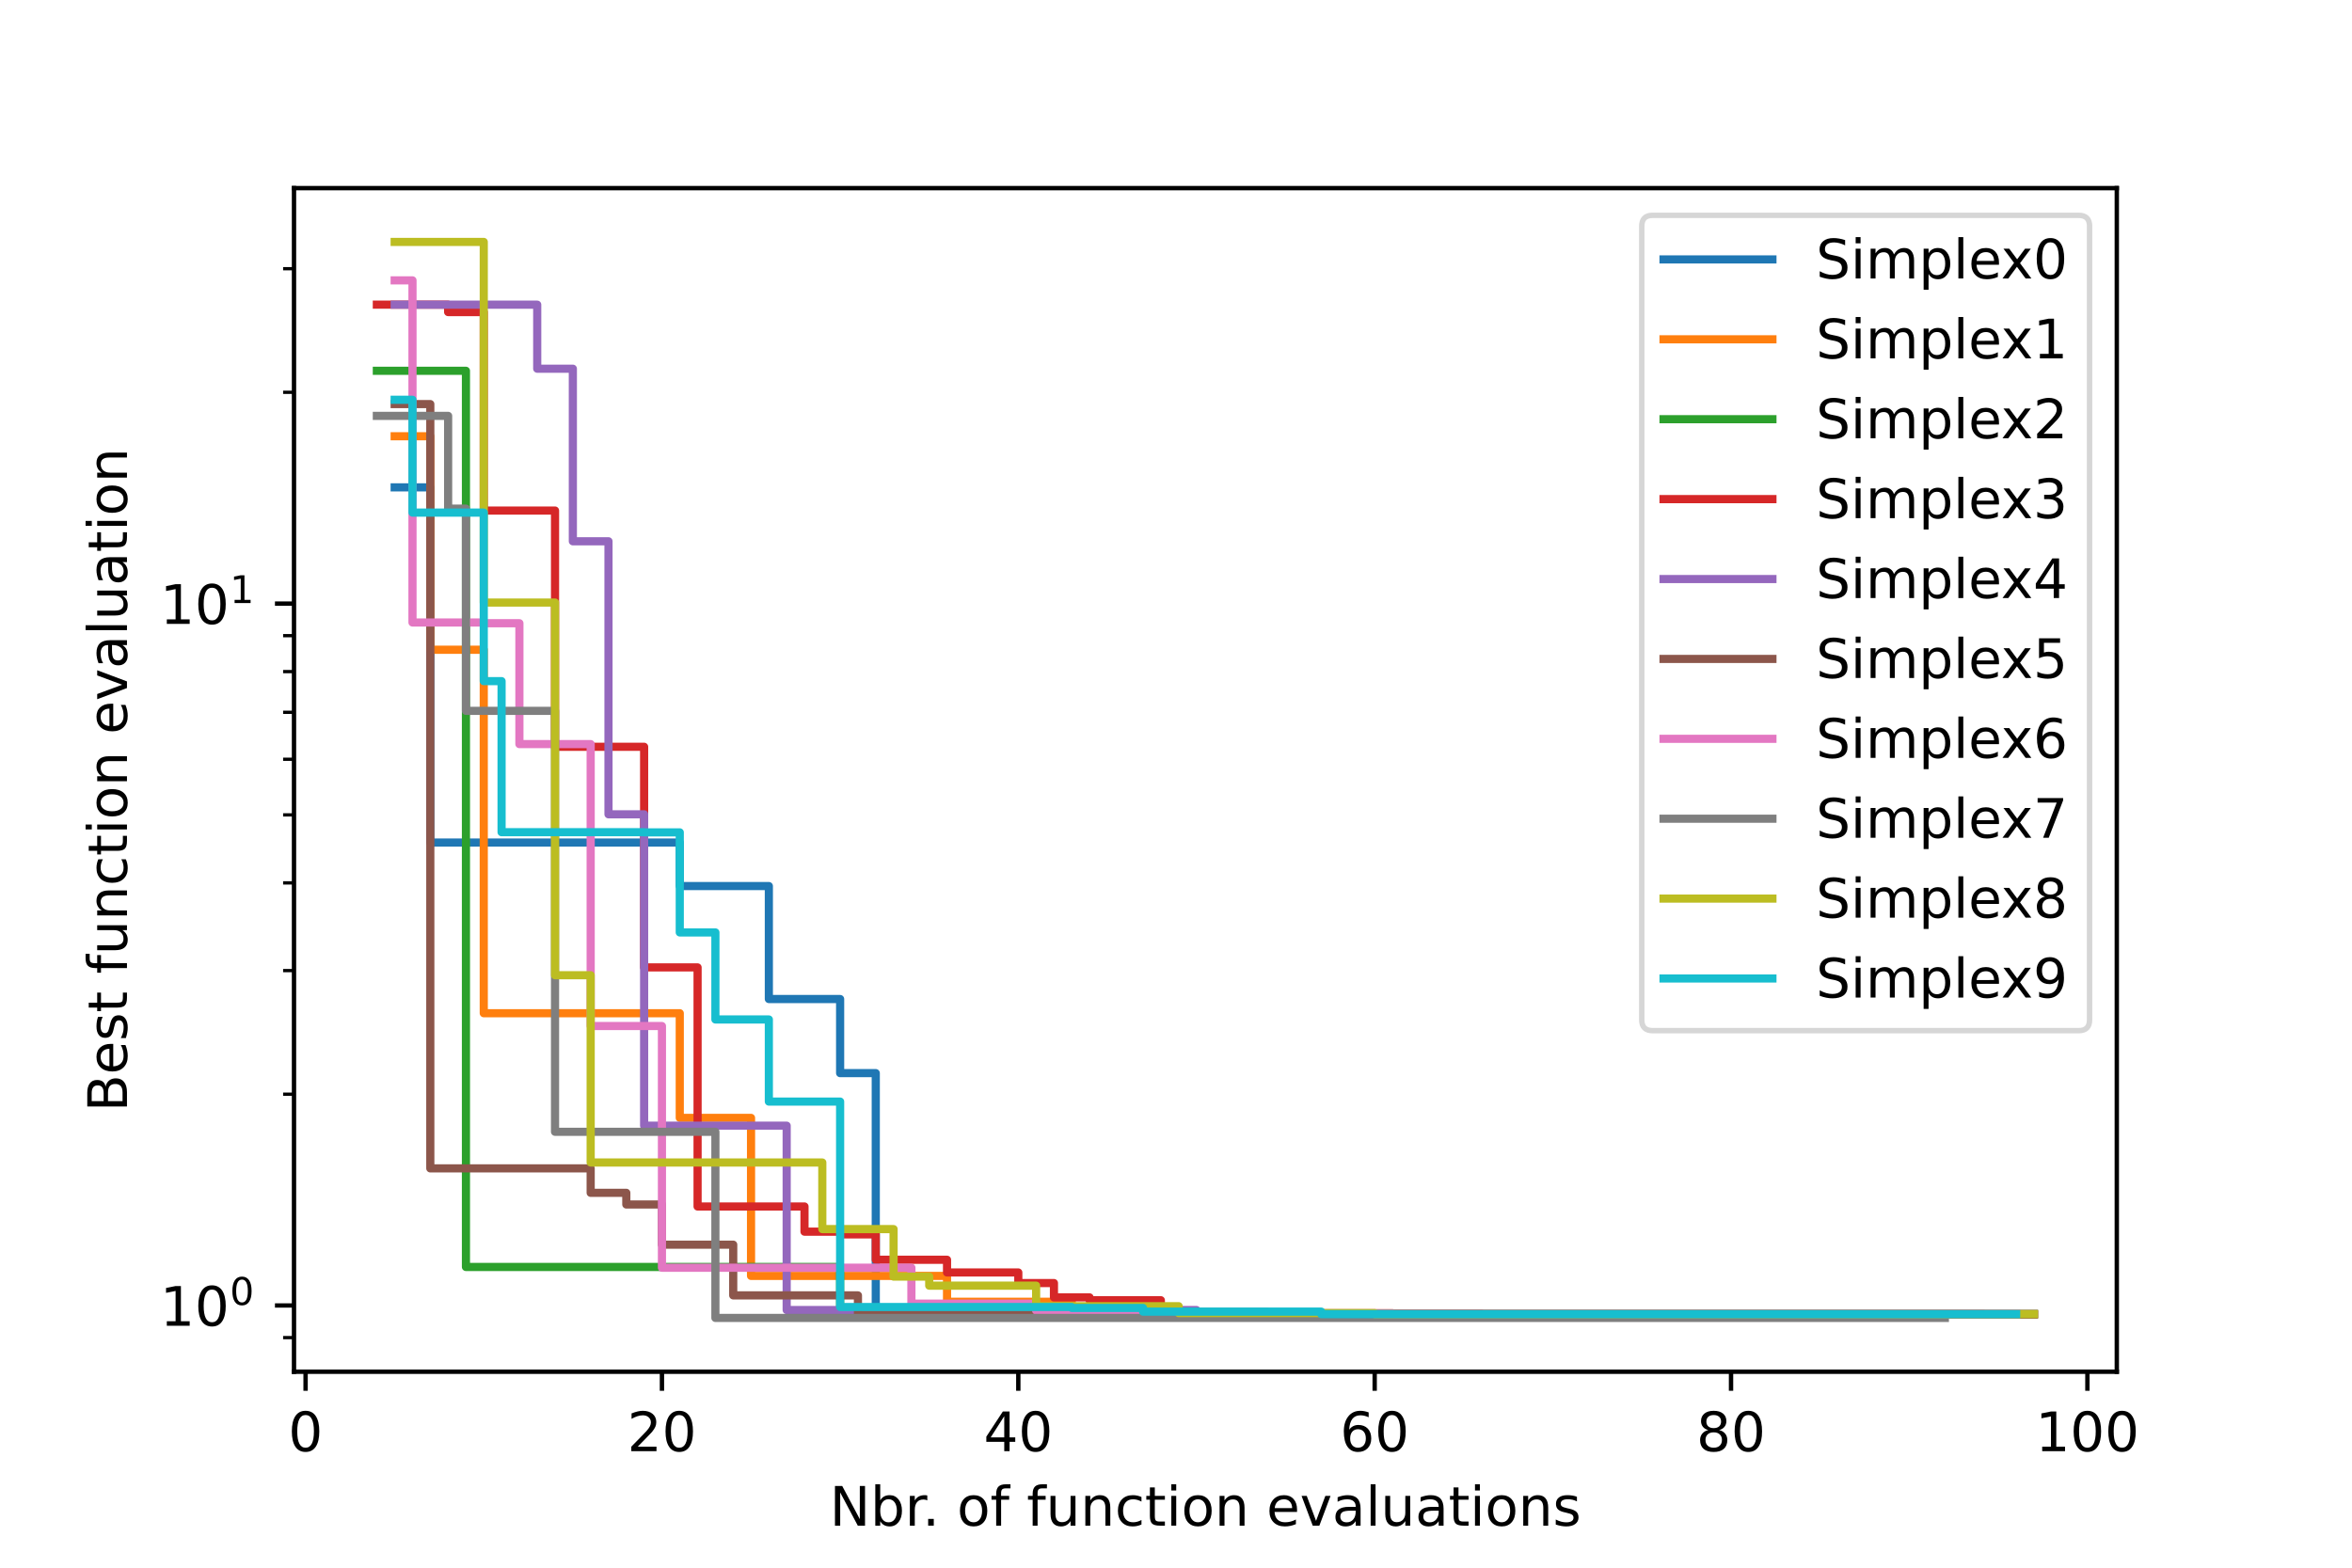 <?xml version="1.0" encoding="utf-8" standalone="no"?>
<!DOCTYPE svg PUBLIC "-//W3C//DTD SVG 1.1//EN"
  "http://www.w3.org/Graphics/SVG/1.1/DTD/svg11.dtd">
<!-- Created with matplotlib (https://matplotlib.org/) -->
<svg height="288pt" version="1.1" viewBox="0 0 432 288" width="432pt" xmlns="http://www.w3.org/2000/svg" xmlns:xlink="http://www.w3.org/1999/xlink">
 <defs>
  <style type="text/css">*{stroke-linecap:butt;stroke-linejoin:round;}</style>
 </defs>
 <g id="figure_1">
  <g id="patch_1">
   <path d="M 0 288 
L 432 288 
L 432 0 
L 0 0 
z
" style="fill:#ffffff;"/>
  </g>
  <g id="axes_1">
   <g id="patch_2">
    <path d="M 54 252 
L 388.8 252 
L 388.8 34.56 
L 54 34.56 
z
" style="fill:#ffffff;"/>
   </g>
   <g id="matplotlib.axis_1">
    <g id="xtick_1">
     <g id="line2d_1">
      <defs>
       <path d="M 0 0 
L 0 3.5 
" id="m7438536eb1" style="stroke:#000000;stroke-width:0.8;"/>
      </defs>
      <g>
       <use style="stroke:#000000;stroke-width:0.8;" x="56.127" xlink:href="#m7438536eb1" y="252"/>
      </g>
     </g>
     <g id="text_1">
      <!-- 0 -->
      <g transform="translate(52.946 266.598)scale(0.1 -0.1)">
       <defs>
        <path d="M 31.781 66.406 
Q 24.172 66.406 20.328 58.906 
Q 16.5 51.422 16.5 36.375 
Q 16.5 21.391 20.328 13.891 
Q 24.172 6.391 31.781 6.391 
Q 39.453 6.391 43.281 13.891 
Q 47.125 21.391 47.125 36.375 
Q 47.125 51.422 43.281 58.906 
Q 39.453 66.406 31.781 66.406 
z
M 31.781 74.219 
Q 44.047 74.219 50.516 64.516 
Q 56.984 54.828 56.984 36.375 
Q 56.984 17.969 50.516 8.266 
Q 44.047 -1.422 31.781 -1.422 
Q 19.531 -1.422 13.062 8.266 
Q 6.594 17.969 6.594 36.375 
Q 6.594 54.828 13.062 64.516 
Q 19.531 74.219 31.781 74.219 
z
" id="DejaVuSans-48"/>
       </defs>
       <use xlink:href="#DejaVuSans-48"/>
      </g>
     </g>
    </g>
    <g id="xtick_2">
     <g id="line2d_2">
      <g>
       <use style="stroke:#000000;stroke-width:0.8;" x="121.582" xlink:href="#m7438536eb1" y="252"/>
      </g>
     </g>
     <g id="text_2">
      <!-- 20 -->
      <g transform="translate(115.219 266.598)scale(0.1 -0.1)">
       <defs>
        <path d="M 19.188 8.297 
L 53.609 8.297 
L 53.609 0 
L 7.328 0 
L 7.328 8.297 
Q 12.938 14.109 22.625 23.891 
Q 32.328 33.688 34.812 36.531 
Q 39.547 41.844 41.422 45.531 
Q 43.312 49.219 43.312 52.781 
Q 43.312 58.594 39.234 62.25 
Q 35.156 65.922 28.609 65.922 
Q 23.969 65.922 18.812 64.312 
Q 13.672 62.703 7.812 59.422 
L 7.812 69.391 
Q 13.766 71.781 18.938 73 
Q 24.125 74.219 28.422 74.219 
Q 39.75 74.219 46.484 68.547 
Q 53.219 62.891 53.219 53.422 
Q 53.219 48.922 51.531 44.891 
Q 49.859 40.875 45.406 35.406 
Q 44.188 33.984 37.641 27.219 
Q 31.109 20.453 19.188 8.297 
z
" id="DejaVuSans-50"/>
       </defs>
       <use xlink:href="#DejaVuSans-50"/>
       <use x="63.623" xlink:href="#DejaVuSans-48"/>
      </g>
     </g>
    </g>
    <g id="xtick_3">
     <g id="line2d_3">
      <g>
       <use style="stroke:#000000;stroke-width:0.8;" x="187.036" xlink:href="#m7438536eb1" y="252"/>
      </g>
     </g>
     <g id="text_3">
      <!-- 40 -->
      <g transform="translate(180.674 266.598)scale(0.1 -0.1)">
       <defs>
        <path d="M 37.797 64.312 
L 12.891 25.391 
L 37.797 25.391 
z
M 35.203 72.906 
L 47.609 72.906 
L 47.609 25.391 
L 58.016 25.391 
L 58.016 17.188 
L 47.609 17.188 
L 47.609 0 
L 37.797 0 
L 37.797 17.188 
L 4.891 17.188 
L 4.891 26.703 
z
" id="DejaVuSans-52"/>
       </defs>
       <use xlink:href="#DejaVuSans-52"/>
       <use x="63.623" xlink:href="#DejaVuSans-48"/>
      </g>
     </g>
    </g>
    <g id="xtick_4">
     <g id="line2d_4">
      <g>
       <use style="stroke:#000000;stroke-width:0.8;" x="252.491" xlink:href="#m7438536eb1" y="252"/>
      </g>
     </g>
     <g id="text_4">
      <!-- 60 -->
      <g transform="translate(246.128 266.598)scale(0.1 -0.1)">
       <defs>
        <path d="M 33.016 40.375 
Q 26.375 40.375 22.484 35.828 
Q 18.609 31.297 18.609 23.391 
Q 18.609 15.531 22.484 10.953 
Q 26.375 6.391 33.016 6.391 
Q 39.656 6.391 43.531 10.953 
Q 47.406 15.531 47.406 23.391 
Q 47.406 31.297 43.531 35.828 
Q 39.656 40.375 33.016 40.375 
z
M 52.594 71.297 
L 52.594 62.312 
Q 48.875 64.062 45.094 64.984 
Q 41.312 65.922 37.594 65.922 
Q 27.828 65.922 22.672 59.328 
Q 17.531 52.734 16.797 39.406 
Q 19.672 43.656 24.016 45.922 
Q 28.375 48.188 33.594 48.188 
Q 44.578 48.188 50.953 41.516 
Q 57.328 34.859 57.328 23.391 
Q 57.328 12.156 50.688 5.359 
Q 44.047 -1.422 33.016 -1.422 
Q 20.359 -1.422 13.672 8.266 
Q 6.984 17.969 6.984 36.375 
Q 6.984 53.656 15.188 63.938 
Q 23.391 74.219 37.203 74.219 
Q 40.922 74.219 44.703 73.484 
Q 48.484 72.75 52.594 71.297 
z
" id="DejaVuSans-54"/>
       </defs>
       <use xlink:href="#DejaVuSans-54"/>
       <use x="63.623" xlink:href="#DejaVuSans-48"/>
      </g>
     </g>
    </g>
    <g id="xtick_5">
     <g id="line2d_5">
      <g>
       <use style="stroke:#000000;stroke-width:0.8;" x="317.945" xlink:href="#m7438536eb1" y="252"/>
      </g>
     </g>
     <g id="text_5">
      <!-- 80 -->
      <g transform="translate(311.583 266.598)scale(0.1 -0.1)">
       <defs>
        <path d="M 31.781 34.625 
Q 24.75 34.625 20.719 30.859 
Q 16.703 27.094 16.703 20.516 
Q 16.703 13.922 20.719 10.156 
Q 24.75 6.391 31.781 6.391 
Q 38.812 6.391 42.859 10.172 
Q 46.922 13.969 46.922 20.516 
Q 46.922 27.094 42.891 30.859 
Q 38.875 34.625 31.781 34.625 
z
M 21.922 38.812 
Q 15.578 40.375 12.031 44.719 
Q 8.5 49.078 8.5 55.328 
Q 8.5 64.062 14.719 69.141 
Q 20.953 74.219 31.781 74.219 
Q 42.672 74.219 48.875 69.141 
Q 55.078 64.062 55.078 55.328 
Q 55.078 49.078 51.531 44.719 
Q 48 40.375 41.703 38.812 
Q 48.828 37.156 52.797 32.312 
Q 56.781 27.484 56.781 20.516 
Q 56.781 9.906 50.312 4.234 
Q 43.844 -1.422 31.781 -1.422 
Q 19.734 -1.422 13.25 4.234 
Q 6.781 9.906 6.781 20.516 
Q 6.781 27.484 10.781 32.312 
Q 14.797 37.156 21.922 38.812 
z
M 18.312 54.391 
Q 18.312 48.734 21.844 45.562 
Q 25.391 42.391 31.781 42.391 
Q 38.141 42.391 41.719 45.562 
Q 45.312 48.734 45.312 54.391 
Q 45.312 60.062 41.719 63.234 
Q 38.141 66.406 31.781 66.406 
Q 25.391 66.406 21.844 63.234 
Q 18.312 60.062 18.312 54.391 
z
" id="DejaVuSans-56"/>
       </defs>
       <use xlink:href="#DejaVuSans-56"/>
       <use x="63.623" xlink:href="#DejaVuSans-48"/>
      </g>
     </g>
    </g>
    <g id="xtick_6">
     <g id="line2d_6">
      <g>
       <use style="stroke:#000000;stroke-width:0.8;" x="383.4" xlink:href="#m7438536eb1" y="252"/>
      </g>
     </g>
     <g id="text_6">
      <!-- 100 -->
      <g transform="translate(373.856 266.598)scale(0.1 -0.1)">
       <defs>
        <path d="M 12.406 8.297 
L 28.516 8.297 
L 28.516 63.922 
L 10.984 60.406 
L 10.984 69.391 
L 28.422 72.906 
L 38.281 72.906 
L 38.281 8.297 
L 54.391 8.297 
L 54.391 0 
L 12.406 0 
z
" id="DejaVuSans-49"/>
       </defs>
       <use xlink:href="#DejaVuSans-49"/>
       <use x="63.623" xlink:href="#DejaVuSans-48"/>
       <use x="127.246" xlink:href="#DejaVuSans-48"/>
      </g>
     </g>
    </g>
    <g id="text_7">
     <!-- Nbr. of function evaluations -->
     <g transform="translate(152.382 280.277)scale(0.1 -0.1)">
      <defs>
       <path d="M 9.812 72.906 
L 23.094 72.906 
L 55.422 11.922 
L 55.422 72.906 
L 64.984 72.906 
L 64.984 0 
L 51.703 0 
L 19.391 60.984 
L 19.391 0 
L 9.812 0 
z
" id="DejaVuSans-78"/>
       <path d="M 48.688 27.297 
Q 48.688 37.203 44.609 42.844 
Q 40.531 48.484 33.406 48.484 
Q 26.266 48.484 22.188 42.844 
Q 18.109 37.203 18.109 27.297 
Q 18.109 17.391 22.188 11.75 
Q 26.266 6.109 33.406 6.109 
Q 40.531 6.109 44.609 11.75 
Q 48.688 17.391 48.688 27.297 
z
M 18.109 46.391 
Q 20.953 51.266 25.266 53.625 
Q 29.594 56 35.594 56 
Q 45.562 56 51.781 48.094 
Q 58.016 40.188 58.016 27.297 
Q 58.016 14.406 51.781 6.484 
Q 45.562 -1.422 35.594 -1.422 
Q 29.594 -1.422 25.266 0.953 
Q 20.953 3.328 18.109 8.203 
L 18.109 0 
L 9.078 0 
L 9.078 75.984 
L 18.109 75.984 
z
" id="DejaVuSans-98"/>
       <path d="M 41.109 46.297 
Q 39.594 47.172 37.812 47.578 
Q 36.031 48 33.891 48 
Q 26.266 48 22.188 43.047 
Q 18.109 38.094 18.109 28.812 
L 18.109 0 
L 9.078 0 
L 9.078 54.688 
L 18.109 54.688 
L 18.109 46.188 
Q 20.953 51.172 25.484 53.578 
Q 30.031 56 36.531 56 
Q 37.453 56 38.578 55.875 
Q 39.703 55.766 41.062 55.516 
z
" id="DejaVuSans-114"/>
       <path d="M 10.688 12.406 
L 21 12.406 
L 21 0 
L 10.688 0 
z
" id="DejaVuSans-46"/>
       <path id="DejaVuSans-32"/>
       <path d="M 30.609 48.391 
Q 23.391 48.391 19.188 42.75 
Q 14.984 37.109 14.984 27.297 
Q 14.984 17.484 19.156 11.844 
Q 23.344 6.203 30.609 6.203 
Q 37.797 6.203 41.984 11.859 
Q 46.188 17.531 46.188 27.297 
Q 46.188 37.016 41.984 42.703 
Q 37.797 48.391 30.609 48.391 
z
M 30.609 56 
Q 42.328 56 49.016 48.375 
Q 55.719 40.766 55.719 27.297 
Q 55.719 13.875 49.016 6.219 
Q 42.328 -1.422 30.609 -1.422 
Q 18.844 -1.422 12.172 6.219 
Q 5.516 13.875 5.516 27.297 
Q 5.516 40.766 12.172 48.375 
Q 18.844 56 30.609 56 
z
" id="DejaVuSans-111"/>
       <path d="M 37.109 75.984 
L 37.109 68.5 
L 28.516 68.5 
Q 23.688 68.5 21.797 66.547 
Q 19.922 64.594 19.922 59.516 
L 19.922 54.688 
L 34.719 54.688 
L 34.719 47.703 
L 19.922 47.703 
L 19.922 0 
L 10.891 0 
L 10.891 47.703 
L 2.297 47.703 
L 2.297 54.688 
L 10.891 54.688 
L 10.891 58.5 
Q 10.891 67.625 15.141 71.797 
Q 19.391 75.984 28.609 75.984 
z
" id="DejaVuSans-102"/>
       <path d="M 8.5 21.578 
L 8.5 54.688 
L 17.484 54.688 
L 17.484 21.922 
Q 17.484 14.156 20.5 10.266 
Q 23.531 6.391 29.594 6.391 
Q 36.859 6.391 41.078 11.031 
Q 45.312 15.672 45.312 23.688 
L 45.312 54.688 
L 54.297 54.688 
L 54.297 0 
L 45.312 0 
L 45.312 8.406 
Q 42.047 3.422 37.719 1 
Q 33.406 -1.422 27.688 -1.422 
Q 18.266 -1.422 13.375 4.438 
Q 8.5 10.297 8.5 21.578 
z
M 31.109 56 
z
" id="DejaVuSans-117"/>
       <path d="M 54.891 33.016 
L 54.891 0 
L 45.906 0 
L 45.906 32.719 
Q 45.906 40.484 42.875 44.328 
Q 39.844 48.188 33.797 48.188 
Q 26.516 48.188 22.312 43.547 
Q 18.109 38.922 18.109 30.906 
L 18.109 0 
L 9.078 0 
L 9.078 54.688 
L 18.109 54.688 
L 18.109 46.188 
Q 21.344 51.125 25.703 53.562 
Q 30.078 56 35.797 56 
Q 45.219 56 50.047 50.172 
Q 54.891 44.344 54.891 33.016 
z
" id="DejaVuSans-110"/>
       <path d="M 48.781 52.594 
L 48.781 44.188 
Q 44.969 46.297 41.141 47.344 
Q 37.312 48.391 33.406 48.391 
Q 24.656 48.391 19.812 42.844 
Q 14.984 37.312 14.984 27.297 
Q 14.984 17.281 19.812 11.734 
Q 24.656 6.203 33.406 6.203 
Q 37.312 6.203 41.141 7.25 
Q 44.969 8.297 48.781 10.406 
L 48.781 2.094 
Q 45.016 0.344 40.984 -0.531 
Q 36.969 -1.422 32.422 -1.422 
Q 20.062 -1.422 12.781 6.344 
Q 5.516 14.109 5.516 27.297 
Q 5.516 40.672 12.859 48.328 
Q 20.219 56 33.016 56 
Q 37.156 56 41.109 55.141 
Q 45.062 54.297 48.781 52.594 
z
" id="DejaVuSans-99"/>
       <path d="M 18.312 70.219 
L 18.312 54.688 
L 36.812 54.688 
L 36.812 47.703 
L 18.312 47.703 
L 18.312 18.016 
Q 18.312 11.328 20.141 9.422 
Q 21.969 7.516 27.594 7.516 
L 36.812 7.516 
L 36.812 0 
L 27.594 0 
Q 17.188 0 13.234 3.875 
Q 9.281 7.766 9.281 18.016 
L 9.281 47.703 
L 2.688 47.703 
L 2.688 54.688 
L 9.281 54.688 
L 9.281 70.219 
z
" id="DejaVuSans-116"/>
       <path d="M 9.422 54.688 
L 18.406 54.688 
L 18.406 0 
L 9.422 0 
z
M 9.422 75.984 
L 18.406 75.984 
L 18.406 64.594 
L 9.422 64.594 
z
" id="DejaVuSans-105"/>
       <path d="M 56.203 29.594 
L 56.203 25.203 
L 14.891 25.203 
Q 15.484 15.922 20.484 11.062 
Q 25.484 6.203 34.422 6.203 
Q 39.594 6.203 44.453 7.469 
Q 49.312 8.734 54.109 11.281 
L 54.109 2.781 
Q 49.266 0.734 44.188 -0.344 
Q 39.109 -1.422 33.891 -1.422 
Q 20.797 -1.422 13.156 6.188 
Q 5.516 13.812 5.516 26.812 
Q 5.516 40.234 12.766 48.109 
Q 20.016 56 32.328 56 
Q 43.359 56 49.781 48.891 
Q 56.203 41.797 56.203 29.594 
z
M 47.219 32.234 
Q 47.125 39.594 43.094 43.984 
Q 39.062 48.391 32.422 48.391 
Q 24.906 48.391 20.391 44.141 
Q 15.875 39.891 15.188 32.172 
z
" id="DejaVuSans-101"/>
       <path d="M 2.984 54.688 
L 12.5 54.688 
L 29.594 8.797 
L 46.688 54.688 
L 56.203 54.688 
L 35.688 0 
L 23.484 0 
z
" id="DejaVuSans-118"/>
       <path d="M 34.281 27.484 
Q 23.391 27.484 19.188 25 
Q 14.984 22.516 14.984 16.5 
Q 14.984 11.719 18.141 8.906 
Q 21.297 6.109 26.703 6.109 
Q 34.188 6.109 38.703 11.406 
Q 43.219 16.703 43.219 25.484 
L 43.219 27.484 
z
M 52.203 31.203 
L 52.203 0 
L 43.219 0 
L 43.219 8.297 
Q 40.141 3.328 35.547 0.953 
Q 30.953 -1.422 24.312 -1.422 
Q 15.922 -1.422 10.953 3.297 
Q 6 8.016 6 15.922 
Q 6 25.141 12.172 29.828 
Q 18.359 34.516 30.609 34.516 
L 43.219 34.516 
L 43.219 35.406 
Q 43.219 41.609 39.141 45 
Q 35.062 48.391 27.688 48.391 
Q 23 48.391 18.547 47.266 
Q 14.109 46.141 10.016 43.891 
L 10.016 52.203 
Q 14.938 54.109 19.578 55.047 
Q 24.219 56 28.609 56 
Q 40.484 56 46.344 49.844 
Q 52.203 43.703 52.203 31.203 
z
" id="DejaVuSans-97"/>
       <path d="M 9.422 75.984 
L 18.406 75.984 
L 18.406 0 
L 9.422 0 
z
" id="DejaVuSans-108"/>
       <path d="M 44.281 53.078 
L 44.281 44.578 
Q 40.484 46.531 36.375 47.5 
Q 32.281 48.484 27.875 48.484 
Q 21.188 48.484 17.844 46.438 
Q 14.5 44.391 14.5 40.281 
Q 14.5 37.156 16.891 35.375 
Q 19.281 33.594 26.516 31.984 
L 29.594 31.297 
Q 39.156 29.25 43.188 25.516 
Q 47.219 21.781 47.219 15.094 
Q 47.219 7.469 41.188 3.016 
Q 35.156 -1.422 24.609 -1.422 
Q 20.219 -1.422 15.453 -0.562 
Q 10.688 0.297 5.422 2 
L 5.422 11.281 
Q 10.406 8.688 15.234 7.391 
Q 20.062 6.109 24.812 6.109 
Q 31.156 6.109 34.562 8.281 
Q 37.984 10.453 37.984 14.406 
Q 37.984 18.062 35.516 20.016 
Q 33.062 21.969 24.703 23.781 
L 21.578 24.516 
Q 13.234 26.266 9.516 29.906 
Q 5.812 33.547 5.812 39.891 
Q 5.812 47.609 11.281 51.797 
Q 16.75 56 26.812 56 
Q 31.781 56 36.172 55.266 
Q 40.578 54.547 44.281 53.078 
z
" id="DejaVuSans-115"/>
      </defs>
      <use xlink:href="#DejaVuSans-78"/>
      <use x="74.805" xlink:href="#DejaVuSans-98"/>
      <use x="138.281" xlink:href="#DejaVuSans-114"/>
      <use x="170.27" xlink:href="#DejaVuSans-46"/>
      <use x="202.057" xlink:href="#DejaVuSans-32"/>
      <use x="233.844" xlink:href="#DejaVuSans-111"/>
      <use x="295.025" xlink:href="#DejaVuSans-102"/>
      <use x="330.23" xlink:href="#DejaVuSans-32"/>
      <use x="362.018" xlink:href="#DejaVuSans-102"/>
      <use x="397.223" xlink:href="#DejaVuSans-117"/>
      <use x="460.602" xlink:href="#DejaVuSans-110"/>
      <use x="523.98" xlink:href="#DejaVuSans-99"/>
      <use x="578.961" xlink:href="#DejaVuSans-116"/>
      <use x="618.17" xlink:href="#DejaVuSans-105"/>
      <use x="645.953" xlink:href="#DejaVuSans-111"/>
      <use x="707.135" xlink:href="#DejaVuSans-110"/>
      <use x="770.514" xlink:href="#DejaVuSans-32"/>
      <use x="802.301" xlink:href="#DejaVuSans-101"/>
      <use x="863.824" xlink:href="#DejaVuSans-118"/>
      <use x="923.004" xlink:href="#DejaVuSans-97"/>
      <use x="984.283" xlink:href="#DejaVuSans-108"/>
      <use x="1012.066" xlink:href="#DejaVuSans-117"/>
      <use x="1075.445" xlink:href="#DejaVuSans-97"/>
      <use x="1136.725" xlink:href="#DejaVuSans-116"/>
      <use x="1175.934" xlink:href="#DejaVuSans-105"/>
      <use x="1203.717" xlink:href="#DejaVuSans-111"/>
      <use x="1264.898" xlink:href="#DejaVuSans-110"/>
      <use x="1328.277" xlink:href="#DejaVuSans-115"/>
     </g>
    </g>
   </g>
   <g id="matplotlib.axis_2">
    <g id="ytick_1">
     <g id="line2d_7">
      <defs>
       <path d="M 0 0 
L -3.5 0 
" id="m6f40ec426a" style="stroke:#000000;stroke-width:0.8;"/>
      </defs>
      <g>
       <use style="stroke:#000000;stroke-width:0.8;" x="54" xlink:href="#m6f40ec426a" y="239.828"/>
      </g>
     </g>
     <g id="text_8">
      <!-- $\mathdefault{10^{0}}$ -->
      <g transform="translate(29.4 243.628)scale(0.1 -0.1)">
       <use transform="translate(0 0.766)" xlink:href="#DejaVuSans-49"/>
       <use transform="translate(63.623 0.766)" xlink:href="#DejaVuSans-48"/>
       <use transform="translate(128.203 39.047)scale(0.7)" xlink:href="#DejaVuSans-48"/>
      </g>
     </g>
    </g>
    <g id="ytick_2">
     <g id="line2d_8">
      <g>
       <use style="stroke:#000000;stroke-width:0.8;" x="54" xlink:href="#m6f40ec426a" y="110.883"/>
      </g>
     </g>
     <g id="text_9">
      <!-- $\mathdefault{10^{1}}$ -->
      <g transform="translate(29.4 114.682)scale(0.1 -0.1)">
       <use transform="translate(0 0.684)" xlink:href="#DejaVuSans-49"/>
       <use transform="translate(63.623 0.684)" xlink:href="#DejaVuSans-48"/>
       <use transform="translate(128.203 38.966)scale(0.7)" xlink:href="#DejaVuSans-49"/>
      </g>
     </g>
    </g>
    <g id="ytick_3">
     <g id="line2d_9">
      <defs>
       <path d="M 0 0 
L -2 0 
" id="ma956b4e15a" style="stroke:#000000;stroke-width:0.6;"/>
      </defs>
      <g>
       <use style="stroke:#000000;stroke-width:0.6;" x="54" xlink:href="#ma956b4e15a" y="245.729"/>
      </g>
     </g>
    </g>
    <g id="ytick_4">
     <g id="line2d_10">
      <g>
       <use style="stroke:#000000;stroke-width:0.6;" x="54" xlink:href="#ma956b4e15a" y="201.012"/>
      </g>
     </g>
    </g>
    <g id="ytick_5">
     <g id="line2d_11">
      <g>
       <use style="stroke:#000000;stroke-width:0.6;" x="54" xlink:href="#ma956b4e15a" y="178.306"/>
      </g>
     </g>
    </g>
    <g id="ytick_6">
     <g id="line2d_12">
      <g>
       <use style="stroke:#000000;stroke-width:0.6;" x="54" xlink:href="#ma956b4e15a" y="162.196"/>
      </g>
     </g>
    </g>
    <g id="ytick_7">
     <g id="line2d_13">
      <g>
       <use style="stroke:#000000;stroke-width:0.6;" x="54" xlink:href="#ma956b4e15a" y="149.699"/>
      </g>
     </g>
    </g>
    <g id="ytick_8">
     <g id="line2d_14">
      <g>
       <use style="stroke:#000000;stroke-width:0.6;" x="54" xlink:href="#ma956b4e15a" y="139.489"/>
      </g>
     </g>
    </g>
    <g id="ytick_9">
     <g id="line2d_15">
      <g>
       <use style="stroke:#000000;stroke-width:0.6;" x="54" xlink:href="#ma956b4e15a" y="130.857"/>
      </g>
     </g>
    </g>
    <g id="ytick_10">
     <g id="line2d_16">
      <g>
       <use style="stroke:#000000;stroke-width:0.6;" x="54" xlink:href="#ma956b4e15a" y="123.379"/>
      </g>
     </g>
    </g>
    <g id="ytick_11">
     <g id="line2d_17">
      <g>
       <use style="stroke:#000000;stroke-width:0.6;" x="54" xlink:href="#ma956b4e15a" y="116.783"/>
      </g>
     </g>
    </g>
    <g id="ytick_12">
     <g id="line2d_18">
      <g>
       <use style="stroke:#000000;stroke-width:0.6;" x="54" xlink:href="#ma956b4e15a" y="72.067"/>
      </g>
     </g>
    </g>
    <g id="ytick_13">
     <g id="line2d_19">
      <g>
       <use style="stroke:#000000;stroke-width:0.6;" x="54" xlink:href="#ma956b4e15a" y="49.36"/>
      </g>
     </g>
    </g>
    <g id="text_10">
     <!-- Best function evaluation -->
     <g transform="translate(23.32 204.253)rotate(-90)scale(0.1 -0.1)">
      <defs>
       <path d="M 19.672 34.812 
L 19.672 8.109 
L 35.5 8.109 
Q 43.453 8.109 47.281 11.406 
Q 51.125 14.703 51.125 21.484 
Q 51.125 28.328 47.281 31.562 
Q 43.453 34.812 35.5 34.812 
z
M 19.672 64.797 
L 19.672 42.828 
L 34.281 42.828 
Q 41.5 42.828 45.031 45.531 
Q 48.578 48.25 48.578 53.812 
Q 48.578 59.328 45.031 62.062 
Q 41.5 64.797 34.281 64.797 
z
M 9.812 72.906 
L 35.016 72.906 
Q 46.297 72.906 52.391 68.219 
Q 58.5 63.531 58.5 54.891 
Q 58.5 48.188 55.375 44.234 
Q 52.25 40.281 46.188 39.312 
Q 53.469 37.75 57.5 32.781 
Q 61.531 27.828 61.531 20.406 
Q 61.531 10.641 54.891 5.312 
Q 48.25 0 35.984 0 
L 9.812 0 
z
" id="DejaVuSans-66"/>
      </defs>
      <use xlink:href="#DejaVuSans-66"/>
      <use x="68.604" xlink:href="#DejaVuSans-101"/>
      <use x="130.127" xlink:href="#DejaVuSans-115"/>
      <use x="182.227" xlink:href="#DejaVuSans-116"/>
      <use x="221.436" xlink:href="#DejaVuSans-32"/>
      <use x="253.223" xlink:href="#DejaVuSans-102"/>
      <use x="288.428" xlink:href="#DejaVuSans-117"/>
      <use x="351.807" xlink:href="#DejaVuSans-110"/>
      <use x="415.186" xlink:href="#DejaVuSans-99"/>
      <use x="470.166" xlink:href="#DejaVuSans-116"/>
      <use x="509.375" xlink:href="#DejaVuSans-105"/>
      <use x="537.158" xlink:href="#DejaVuSans-111"/>
      <use x="598.34" xlink:href="#DejaVuSans-110"/>
      <use x="661.719" xlink:href="#DejaVuSans-32"/>
      <use x="693.506" xlink:href="#DejaVuSans-101"/>
      <use x="755.029" xlink:href="#DejaVuSans-118"/>
      <use x="814.209" xlink:href="#DejaVuSans-97"/>
      <use x="875.488" xlink:href="#DejaVuSans-108"/>
      <use x="903.271" xlink:href="#DejaVuSans-117"/>
      <use x="966.65" xlink:href="#DejaVuSans-97"/>
      <use x="1027.93" xlink:href="#DejaVuSans-116"/>
      <use x="1067.139" xlink:href="#DejaVuSans-105"/>
      <use x="1094.922" xlink:href="#DejaVuSans-111"/>
      <use x="1156.104" xlink:href="#DejaVuSans-110"/>
     </g>
    </g>
   </g>
   <g id="line2d_20">
    <path clip-path="url(#pe253419bbe)" d="M 72.491 89.536 
L 79.036 89.536 
L 79.036 154.782 
L 85.582 154.782 
L 85.582 154.782 
L 88.855 154.782 
L 88.855 154.782 
L 95.4 154.782 
L 95.4 154.782 
L 101.945 154.782 
L 101.945 154.782 
L 108.491 154.782 
L 108.491 154.782 
L 111.764 154.782 
L 111.764 154.782 
L 118.309 154.782 
L 118.309 154.782 
L 124.855 154.782 
L 124.855 162.776 
L 128.127 162.776 
L 128.127 162.776 
L 134.673 162.776 
L 134.673 162.776 
L 141.218 162.776 
L 141.218 183.532 
L 147.764 183.532 
L 147.764 183.532 
L 154.309 183.532 
L 154.309 197.144 
L 160.855 197.144 
L 160.855 240.245 
L 167.4 240.245 
L 167.4 240.245 
L 170.673 240.245 
L 170.673 240.245 
L 177.218 240.245 
L 177.218 240.245 
L 180.491 240.245 
L 180.491 240.245 
L 187.036 240.245 
L 187.036 240.245 
L 193.582 240.245 
L 193.582 240.245 
L 200.127 240.245 
L 200.127 241.35 
L 206.673 241.35 
L 206.673 241.35 
L 213.218 241.35 
L 213.218 241.35 
L 219.764 241.35 
L 219.764 241.35 
L 226.309 241.35 
L 226.309 241.35 
L 232.855 241.35 
L 232.855 241.35 
L 239.4 241.35 
L 239.4 241.364 
L 245.945 241.364 
L 245.945 241.364 
L 252.491 241.364 
L 252.491 241.364 
L 259.036 241.364 
L 259.036 241.364 
L 265.582 241.364 
L 265.582 241.364 
L 272.127 241.364 
L 272.127 241.364 
L 278.673 241.364 
L 278.673 241.364 
L 285.218 241.364 
L 285.218 241.364 
L 291.764 241.364 
L 291.764 241.364 
L 298.309 241.364 
L 298.309 241.364 
L 304.855 241.364 
L 304.855 241.364 
L 311.4 241.364 
L 311.4 241.364 
L 314.673 241.364 
L 314.673 241.364 
L 321.218 241.364 
L 321.218 241.364 
L 327.764 241.364 
L 327.764 241.364 
L 334.309 241.364 
L 334.309 241.364 
L 340.855 241.364 
L 340.855 241.364 
L 347.4 241.364 
L 347.4 241.364 
L 353.945 241.364 
L 353.945 241.364 
L 360.491 241.364 
L 360.491 241.364 
L 367.036 241.364 
L 367.036 241.364 
L 373.582 241.364 
L 373.582 241.364 
" style="fill:none;stroke:#1f77b4;stroke-linecap:square;stroke-width:1.5;"/>
   </g>
   <g id="line2d_21">
    <path clip-path="url(#pe253419bbe)" d="M 72.491 80.141 
L 79.036 80.141 
L 79.036 119.364 
L 85.582 119.364 
L 85.582 119.364 
L 88.855 119.364 
L 88.855 186.138 
L 95.4 186.138 
L 95.4 186.138 
L 98.673 186.138 
L 98.673 186.138 
L 105.218 186.138 
L 105.218 186.138 
L 111.764 186.138 
L 111.764 186.138 
L 118.309 186.138 
L 118.309 186.138 
L 124.855 186.138 
L 124.855 205.364 
L 131.4 205.364 
L 131.4 205.364 
L 137.945 205.364 
L 137.945 234.396 
L 141.218 234.396 
L 141.218 234.396 
L 147.764 234.396 
L 147.764 234.396 
L 154.309 234.396 
L 154.309 234.396 
L 160.855 234.396 
L 160.855 234.396 
L 167.4 234.396 
L 167.4 234.396 
L 173.945 234.396 
L 173.945 239.141 
L 177.218 239.141 
L 177.218 239.141 
L 183.764 239.141 
L 183.764 239.141 
L 190.309 239.141 
L 190.309 239.141 
L 196.855 239.141 
L 196.855 241.129 
L 203.4 241.129 
L 203.4 241.129 
L 209.945 241.129 
L 209.945 241.129 
L 216.491 241.129 
L 216.491 241.141 
L 219.764 241.141 
L 219.764 241.141 
L 226.309 241.141 
L 226.309 241.141 
L 232.855 241.141 
L 232.855 241.18 
L 239.4 241.18 
L 239.4 241.403 
L 245.945 241.403 
L 245.945 241.403 
L 252.491 241.403 
L 252.491 241.403 
L 259.036 241.403 
L 259.036 241.403 
L 265.582 241.403 
L 265.582 241.403 
L 272.127 241.403 
L 272.127 241.403 
L 278.673 241.403 
L 278.673 241.403 
L 285.218 241.403 
L 285.218 241.403 
L 291.764 241.403 
L 291.764 241.403 
L 298.309 241.403 
L 298.309 241.403 
L 304.855 241.403 
L 304.855 241.403 
L 311.4 241.403 
L 311.4 241.403 
L 317.945 241.403 
L 317.945 241.403 
L 324.491 241.403 
L 324.491 241.403 
L 331.036 241.403 
L 331.036 241.403 
L 337.582 241.403 
L 337.582 241.403 
L 344.127 241.403 
L 344.127 241.403 
L 347.4 241.403 
L 347.4 241.403 
L 353.945 241.403 
L 353.945 241.403 
L 360.491 241.403 
L 360.491 241.403 
L 367.036 241.403 
L 367.036 241.403 
L 373.582 241.403 
L 373.582 241.403 
" style="fill:none;stroke:#ff7f0e;stroke-linecap:square;stroke-width:1.5;"/>
   </g>
   <g id="line2d_22">
    <path clip-path="url(#pe253419bbe)" d="M 69.218 68.121 
L 75.764 68.121 
L 75.764 68.121 
L 82.309 68.121 
L 82.309 68.121 
L 85.582 68.121 
L 85.582 232.756 
L 92.127 232.756 
L 92.127 232.756 
L 98.673 232.756 
L 98.673 232.756 
L 101.945 232.756 
L 101.945 232.756 
L 108.491 232.756 
L 108.491 232.756 
L 115.036 232.756 
L 115.036 232.756 
L 118.309 232.756 
L 118.309 232.756 
L 124.855 232.756 
L 124.855 232.756 
L 131.4 232.756 
L 131.4 232.756 
L 137.945 232.756 
L 137.945 232.756 
L 141.218 232.756 
L 141.218 232.756 
L 147.764 232.756 
L 147.764 232.756 
L 154.309 232.756 
L 154.309 241.484 
L 157.582 241.484 
L 157.582 241.484 
L 164.127 241.484 
L 164.127 241.484 
L 167.4 241.484 
L 167.4 241.484 
L 173.945 241.484 
L 173.945 241.484 
L 180.491 241.484 
L 180.491 241.484 
L 187.036 241.484 
L 187.036 241.484 
L 190.309 241.484 
L 190.309 241.484 
L 196.855 241.484 
L 196.855 241.484 
L 200.127 241.484 
L 200.127 241.484 
L 206.673 241.484 
L 206.673 241.484 
L 213.218 241.484 
L 213.218 241.484 
L 219.764 241.484 
L 219.764 241.484 
L 226.309 241.484 
L 226.309 241.484 
L 232.855 241.484 
L 232.855 241.484 
L 239.4 241.484 
L 239.4 241.484 
L 245.945 241.484 
L 245.945 241.484 
L 249.218 241.484 
L 249.218 241.484 
L 255.764 241.484 
L 255.764 241.484 
L 262.309 241.484 
L 262.309 241.484 
L 268.855 241.484 
L 268.855 241.484 
L 275.4 241.484 
L 275.4 241.484 
L 281.945 241.484 
L 281.945 241.484 
L 288.491 241.484 
L 288.491 241.484 
L 295.036 241.484 
L 295.036 241.484 
L 301.582 241.484 
L 301.582 241.484 
L 308.127 241.484 
L 308.127 241.484 
L 314.673 241.484 
L 314.673 241.484 
L 321.218 241.484 
L 321.218 241.484 
L 327.764 241.484 
L 327.764 241.484 
L 334.309 241.484 
L 334.309 241.484 
L 340.855 241.484 
L 340.855 241.484 
L 347.4 241.484 
L 347.4 241.484 
L 353.945 241.484 
L 353.945 241.484 
L 360.491 241.484 
L 360.491 241.484 
" style="fill:none;stroke:#2ca02c;stroke-linecap:square;stroke-width:1.5;"/>
   </g>
   <g id="line2d_23">
    <path clip-path="url(#pe253419bbe)" d="M 69.218 55.968 
L 75.764 55.968 
L 75.764 55.968 
L 82.309 55.968 
L 82.309 57.329 
L 88.855 57.329 
L 88.855 93.794 
L 95.4 93.794 
L 95.4 93.794 
L 101.945 93.794 
L 101.945 137.191 
L 108.491 137.191 
L 108.491 137.191 
L 115.036 137.191 
L 115.036 137.191 
L 118.309 137.191 
L 118.309 177.723 
L 124.855 177.723 
L 124.855 177.723 
L 128.127 177.723 
L 128.127 221.643 
L 134.673 221.643 
L 134.673 221.643 
L 141.218 221.643 
L 141.218 221.643 
L 147.764 221.643 
L 147.764 226.27 
L 154.309 226.27 
L 154.309 226.765 
L 160.855 226.765 
L 160.855 231.431 
L 167.4 231.431 
L 167.4 231.431 
L 173.945 231.431 
L 173.945 233.765 
L 180.491 233.765 
L 180.491 233.765 
L 187.036 233.765 
L 187.036 235.707 
L 193.582 235.707 
L 193.582 238.342 
L 200.127 238.342 
L 200.127 238.866 
L 206.673 238.866 
L 206.673 238.866 
L 213.218 238.866 
L 213.218 241.063 
L 219.764 241.063 
L 219.764 241.063 
L 226.309 241.063 
L 226.309 241.063 
L 232.855 241.063 
L 232.855 241.255 
L 239.4 241.255 
L 239.4 241.255 
L 242.673 241.255 
L 242.673 241.255 
L 249.218 241.255 
L 249.218 241.255 
L 255.764 241.255 
L 255.764 241.294 
L 259.036 241.294 
L 259.036 241.294 
L 265.582 241.294 
L 265.582 241.294 
L 272.127 241.294 
L 272.127 241.39 
L 278.673 241.39 
L 278.673 241.39 
L 285.218 241.39 
L 285.218 241.39 
L 291.764 241.39 
L 291.764 241.39 
L 295.036 241.39 
L 295.036 241.39 
L 301.582 241.39 
L 301.582 241.39 
L 308.127 241.39 
L 308.127 241.39 
L 314.673 241.39 
L 314.673 241.39 
L 321.218 241.39 
L 321.218 241.39 
L 327.764 241.39 
L 327.764 241.39 
L 331.036 241.39 
L 331.036 241.39 
L 337.582 241.39 
L 337.582 241.39 
L 340.855 241.39 
L 340.855 241.39 
L 347.4 241.39 
L 347.4 241.39 
L 350.673 241.39 
L 350.673 241.39 
L 357.218 241.39 
L 357.218 241.39 
L 363.764 241.39 
L 363.764 241.39 
" style="fill:none;stroke:#d62728;stroke-linecap:square;stroke-width:1.5;"/>
   </g>
   <g id="line2d_24">
    <path clip-path="url(#pe253419bbe)" d="M 72.491 55.971 
L 79.036 55.971 
L 79.036 55.971 
L 82.309 55.971 
L 82.309 55.971 
L 85.582 55.971 
L 85.582 55.971 
L 92.127 55.971 
L 92.127 55.971 
L 98.673 55.971 
L 98.673 67.734 
L 105.218 67.734 
L 105.218 99.441 
L 111.764 99.441 
L 111.764 149.596 
L 118.309 149.596 
L 118.309 206.8 
L 121.582 206.8 
L 121.582 206.8 
L 128.127 206.8 
L 128.127 206.8 
L 131.4 206.8 
L 131.4 206.8 
L 137.945 206.8 
L 137.945 206.8 
L 144.491 206.8 
L 144.491 240.668 
L 151.036 240.668 
L 151.036 240.668 
L 157.582 240.668 
L 157.582 240.668 
L 164.127 240.668 
L 164.127 240.668 
L 170.673 240.668 
L 170.673 240.668 
L 173.945 240.668 
L 173.945 240.668 
L 180.491 240.668 
L 180.491 240.668 
L 187.036 240.668 
L 187.036 240.668 
L 193.582 240.668 
L 193.582 240.668 
L 200.127 240.668 
L 200.127 240.668 
L 206.673 240.668 
L 206.673 240.668 
L 213.218 240.668 
L 213.218 240.668 
L 219.764 240.668 
L 219.764 241.321 
L 223.036 241.321 
L 223.036 241.321 
L 229.582 241.321 
L 229.582 241.321 
L 236.127 241.321 
L 236.127 241.321 
L 242.673 241.321 
L 242.673 241.321 
L 249.218 241.321 
L 249.218 241.321 
L 255.764 241.321 
L 255.764 241.386 
L 262.309 241.386 
L 262.309 241.386 
L 268.855 241.386 
L 268.855 241.386 
L 275.4 241.386 
L 275.4 241.386 
L 281.945 241.386 
L 281.945 241.386 
L 288.491 241.386 
L 288.491 241.386 
L 295.036 241.386 
L 295.036 241.386 
L 301.582 241.386 
L 301.582 241.386 
L 308.127 241.386 
L 308.127 241.386 
L 314.673 241.386 
L 314.673 241.386 
L 321.218 241.386 
L 321.218 241.386 
L 327.764 241.386 
L 327.764 241.386 
L 334.309 241.386 
L 334.309 241.386 
L 340.855 241.386 
L 340.855 241.386 
L 344.127 241.386 
L 344.127 241.386 
L 350.673 241.386 
L 350.673 241.386 
L 357.218 241.386 
L 357.218 241.386 
L 363.764 241.386 
L 363.764 241.386 
L 370.309 241.386 
L 370.309 241.386 
" style="fill:none;stroke:#9467bd;stroke-linecap:square;stroke-width:1.5;"/>
   </g>
   <g id="line2d_25">
    <path clip-path="url(#pe253419bbe)" d="M 72.491 74.233 
L 79.036 74.233 
L 79.036 214.644 
L 82.309 214.644 
L 82.309 214.644 
L 88.855 214.644 
L 88.855 214.644 
L 95.4 214.644 
L 95.4 214.644 
L 101.945 214.644 
L 101.945 214.644 
L 108.491 214.644 
L 108.491 219.134 
L 115.036 219.134 
L 115.036 221.278 
L 121.582 221.278 
L 121.582 228.657 
L 128.127 228.657 
L 128.127 228.657 
L 134.673 228.657 
L 134.673 237.975 
L 137.945 237.975 
L 137.945 237.975 
L 144.491 237.975 
L 144.491 237.975 
L 151.036 237.975 
L 151.036 237.975 
L 157.582 237.975 
L 157.582 241.51 
L 164.127 241.51 
L 164.127 241.51 
L 170.673 241.51 
L 170.673 241.51 
L 177.218 241.51 
L 177.218 241.51 
L 183.764 241.51 
L 183.764 241.51 
L 190.309 241.51 
L 190.309 241.51 
L 196.855 241.51 
L 196.855 241.51 
L 203.4 241.51 
L 203.4 241.51 
L 209.945 241.51 
L 209.945 241.51 
L 216.491 241.51 
L 216.491 241.51 
L 219.764 241.51 
L 219.764 241.51 
L 226.309 241.51 
L 226.309 241.51 
L 232.855 241.51 
L 232.855 241.51 
L 239.4 241.51 
L 239.4 241.51 
L 245.945 241.51 
L 245.945 241.51 
L 252.491 241.51 
L 252.491 241.51 
L 259.036 241.51 
L 259.036 241.51 
L 265.582 241.51 
L 265.582 241.51 
L 272.127 241.51 
L 272.127 241.51 
L 278.673 241.51 
L 278.673 241.51 
L 285.218 241.51 
L 285.218 241.51 
L 291.764 241.51 
L 291.764 241.51 
L 298.309 241.51 
L 298.309 241.51 
L 304.855 241.51 
L 304.855 241.51 
L 311.4 241.51 
L 311.4 241.51 
L 317.945 241.51 
L 317.945 241.51 
L 324.491 241.51 
L 324.491 241.51 
L 327.764 241.51 
L 327.764 241.51 
L 334.309 241.51 
L 334.309 241.51 
L 337.582 241.51 
L 337.582 241.51 
L 344.127 241.51 
L 344.127 241.51 
L 350.673 241.51 
L 350.673 241.51 
L 353.945 241.51 
L 353.945 241.51 
L 360.491 241.51 
L 360.491 241.51 
L 367.036 241.51 
L 367.036 241.51 
L 373.582 241.51 
L 373.582 241.51 
" style="fill:none;stroke:#8c564b;stroke-linecap:square;stroke-width:1.5;"/>
   </g>
   <g id="line2d_26">
    <path clip-path="url(#pe253419bbe)" d="M 72.491 51.508 
L 75.764 51.508 
L 75.764 114.355 
L 82.309 114.355 
L 82.309 114.355 
L 88.855 114.355 
L 88.855 114.492 
L 95.4 114.492 
L 95.4 136.699 
L 101.945 136.699 
L 101.945 136.699 
L 108.491 136.699 
L 108.491 188.494 
L 115.036 188.494 
L 115.036 188.494 
L 121.582 188.494 
L 121.582 232.894 
L 128.127 232.894 
L 128.127 232.894 
L 131.4 232.894 
L 131.4 232.894 
L 137.945 232.894 
L 137.945 232.894 
L 144.491 232.894 
L 144.491 232.894 
L 151.036 232.894 
L 151.036 232.894 
L 154.309 232.894 
L 154.309 232.894 
L 160.855 232.894 
L 160.855 232.894 
L 167.4 232.894 
L 167.4 239.488 
L 170.673 239.488 
L 170.673 239.488 
L 177.218 239.488 
L 177.218 239.488 
L 183.764 239.488 
L 183.764 239.488 
L 190.309 239.488 
L 190.309 240.761 
L 196.855 240.761 
L 196.855 240.761 
L 203.4 240.761 
L 203.4 240.761 
L 209.945 240.761 
L 209.945 240.761 
L 213.218 240.761 
L 213.218 241.185 
L 219.764 241.185 
L 219.764 241.185 
L 226.309 241.185 
L 226.309 241.185 
L 232.855 241.185 
L 232.855 241.387 
L 236.127 241.387 
L 236.127 241.387 
L 242.673 241.387 
L 242.673 241.387 
L 249.218 241.387 
L 249.218 241.387 
L 252.491 241.387 
L 252.491 241.387 
L 259.036 241.387 
L 259.036 241.387 
L 265.582 241.387 
L 265.582 241.387 
L 272.127 241.387 
L 272.127 241.387 
L 278.673 241.387 
L 278.673 241.387 
L 285.218 241.387 
L 285.218 241.387 
L 291.764 241.387 
L 291.764 241.387 
L 298.309 241.387 
L 298.309 241.387 
L 304.855 241.387 
L 304.855 241.387 
L 311.4 241.387 
L 311.4 241.387 
L 317.945 241.387 
L 317.945 241.387 
L 324.491 241.387 
L 324.491 241.387 
L 331.036 241.387 
L 331.036 241.387 
L 337.582 241.387 
L 337.582 241.387 
L 344.127 241.387 
L 344.127 241.387 
L 350.673 241.387 
L 350.673 241.387 
L 357.218 241.387 
L 357.218 241.387 
L 363.764 241.387 
L 363.764 241.387 
L 370.309 241.387 
L 370.309 241.387 
" style="fill:none;stroke:#e377c2;stroke-linecap:square;stroke-width:1.5;"/>
   </g>
   <g id="line2d_27">
    <path clip-path="url(#pe253419bbe)" d="M 69.218 76.397 
L 75.764 76.397 
L 75.764 76.397 
L 82.309 76.397 
L 82.309 93.443 
L 85.582 93.443 
L 85.582 130.587 
L 88.855 130.587 
L 88.855 130.587 
L 95.4 130.587 
L 95.4 130.587 
L 101.945 130.587 
L 101.945 207.921 
L 105.218 207.921 
L 105.218 207.921 
L 111.764 207.921 
L 111.764 207.921 
L 118.309 207.921 
L 118.309 207.921 
L 124.855 207.921 
L 124.855 207.921 
L 131.4 207.921 
L 131.4 242.116 
L 137.945 242.116 
L 137.945 242.116 
L 144.491 242.116 
L 144.491 242.116 
L 151.036 242.116 
L 151.036 242.116 
L 157.582 242.116 
L 157.582 242.116 
L 164.127 242.116 
L 164.127 242.116 
L 170.673 242.116 
L 170.673 242.116 
L 177.218 242.116 
L 177.218 242.116 
L 183.764 242.116 
L 183.764 242.116 
L 190.309 242.116 
L 190.309 242.116 
L 196.855 242.116 
L 196.855 242.116 
L 203.4 242.116 
L 203.4 242.116 
L 209.945 242.116 
L 209.945 242.116 
L 216.491 242.116 
L 216.491 242.116 
L 223.036 242.116 
L 223.036 242.116 
L 226.309 242.116 
L 226.309 242.116 
L 232.855 242.116 
L 232.855 242.116 
L 239.4 242.116 
L 239.4 242.116 
L 245.945 242.116 
L 245.945 242.116 
L 252.491 242.116 
L 252.491 242.116 
L 259.036 242.116 
L 259.036 242.116 
L 262.309 242.116 
L 262.309 242.116 
L 268.855 242.116 
L 268.855 242.116 
L 272.127 242.116 
L 272.127 242.116 
L 278.673 242.116 
L 278.673 242.116 
L 285.218 242.116 
L 285.218 242.116 
L 291.764 242.116 
L 291.764 242.116 
L 298.309 242.116 
L 298.309 242.116 
L 304.855 242.116 
L 304.855 242.116 
L 308.127 242.116 
L 308.127 242.116 
L 314.673 242.116 
L 314.673 242.116 
L 317.945 242.116 
L 317.945 242.116 
L 324.491 242.116 
L 324.491 242.116 
L 331.036 242.116 
L 331.036 242.116 
L 334.309 242.116 
L 334.309 242.116 
L 337.582 242.116 
L 337.582 242.116 
L 344.127 242.116 
L 344.127 242.116 
L 350.673 242.116 
L 350.673 242.116 
L 357.218 242.116 
L 357.218 242.116 
" style="fill:none;stroke:#7f7f7f;stroke-linecap:square;stroke-width:1.5;"/>
   </g>
   <g id="line2d_28">
    <path clip-path="url(#pe253419bbe)" d="M 72.491 44.444 
L 79.036 44.444 
L 79.036 44.444 
L 85.582 44.444 
L 85.582 44.444 
L 88.855 44.444 
L 88.855 110.698 
L 95.4 110.698 
L 95.4 110.698 
L 101.945 110.698 
L 101.945 179.16 
L 108.491 179.16 
L 108.491 213.563 
L 115.036 213.563 
L 115.036 213.563 
L 118.309 213.563 
L 118.309 213.563 
L 124.855 213.563 
L 124.855 213.563 
L 131.4 213.563 
L 131.4 213.563 
L 137.945 213.563 
L 137.945 213.563 
L 144.491 213.563 
L 144.491 213.563 
L 151.036 213.563 
L 151.036 225.798 
L 157.582 225.798 
L 157.582 225.798 
L 164.127 225.798 
L 164.127 234.525 
L 170.673 234.525 
L 170.673 236.188 
L 177.218 236.188 
L 177.218 236.188 
L 183.764 236.188 
L 183.764 236.188 
L 190.309 236.188 
L 190.309 239.959 
L 196.855 239.959 
L 196.855 239.959 
L 200.127 239.959 
L 200.127 239.959 
L 206.673 239.959 
L 206.673 239.959 
L 213.218 239.959 
L 213.218 239.959 
L 216.491 239.959 
L 216.491 241.23 
L 223.036 241.23 
L 223.036 241.23 
L 229.582 241.23 
L 229.582 241.23 
L 232.855 241.23 
L 232.855 241.23 
L 239.4 241.23 
L 239.4 241.23 
L 245.945 241.23 
L 245.945 241.23 
L 252.491 241.23 
L 252.491 241.42 
L 259.036 241.42 
L 259.036 241.42 
L 265.582 241.42 
L 265.582 241.42 
L 272.127 241.42 
L 272.127 241.42 
L 278.673 241.42 
L 278.673 241.42 
L 285.218 241.42 
L 285.218 241.42 
L 291.764 241.42 
L 291.764 241.42 
L 298.309 241.42 
L 298.309 241.42 
L 304.855 241.42 
L 304.855 241.42 
L 311.4 241.42 
L 311.4 241.42 
L 317.945 241.42 
L 317.945 241.42 
L 324.491 241.42 
L 324.491 241.42 
L 331.036 241.42 
L 331.036 241.42 
L 334.309 241.42 
L 334.309 241.42 
L 340.855 241.42 
L 340.855 241.42 
L 347.4 241.42 
L 347.4 241.42 
L 353.945 241.42 
L 353.945 241.42 
L 360.491 241.42 
L 360.491 241.42 
L 367.036 241.42 
L 367.036 241.42 
L 373.582 241.42 
L 373.582 241.42 
" style="fill:none;stroke:#bcbd22;stroke-linecap:square;stroke-width:1.5;"/>
   </g>
   <g id="line2d_29">
    <path clip-path="url(#pe253419bbe)" d="M 72.491 73.447 
L 75.764 73.447 
L 75.764 94.171 
L 82.309 94.171 
L 82.309 94.171 
L 88.855 94.171 
L 88.855 125.133 
L 92.127 125.133 
L 92.127 152.884 
L 98.673 152.884 
L 98.673 152.884 
L 105.218 152.884 
L 105.218 152.884 
L 111.764 152.884 
L 111.764 152.884 
L 118.309 152.884 
L 118.309 152.914 
L 124.855 152.914 
L 124.855 171.298 
L 131.4 171.298 
L 131.4 187.286 
L 137.945 187.286 
L 137.945 187.286 
L 141.218 187.286 
L 141.218 202.371 
L 147.764 202.371 
L 147.764 202.371 
L 154.309 202.371 
L 154.309 240.108 
L 157.582 240.108 
L 157.582 240.108 
L 164.127 240.108 
L 164.127 240.108 
L 170.673 240.108 
L 170.673 240.108 
L 177.218 240.108 
L 177.218 240.108 
L 183.764 240.108 
L 183.764 240.108 
L 190.309 240.108 
L 190.309 240.108 
L 196.855 240.108 
L 196.855 240.286 
L 203.4 240.286 
L 203.4 240.286 
L 209.945 240.286 
L 209.945 240.958 
L 216.491 240.958 
L 216.491 240.958 
L 223.036 240.958 
L 223.036 240.958 
L 229.582 240.958 
L 229.582 240.958 
L 236.127 240.958 
L 236.127 240.958 
L 242.673 240.958 
L 242.673 241.42 
L 245.945 241.42 
L 245.945 241.42 
L 252.491 241.42 
L 252.491 241.42 
L 259.036 241.42 
L 259.036 241.42 
L 265.582 241.42 
L 265.582 241.42 
L 268.855 241.42 
L 268.855 241.42 
L 272.127 241.42 
L 272.127 241.42 
L 278.673 241.42 
L 278.673 241.42 
L 285.218 241.42 
L 285.218 241.42 
L 291.764 241.42 
L 291.764 241.42 
L 298.309 241.42 
L 298.309 241.42 
L 304.855 241.42 
L 304.855 241.42 
L 311.4 241.42 
L 311.4 241.42 
L 317.945 241.42 
L 317.945 241.42 
L 324.491 241.42 
L 324.491 241.42 
L 331.036 241.42 
L 331.036 241.42 
L 337.582 241.42 
L 337.582 241.42 
L 344.127 241.42 
L 344.127 241.42 
L 350.673 241.42 
L 350.673 241.42 
L 357.218 241.42 
L 357.218 241.42 
L 363.764 241.42 
L 363.764 241.42 
L 370.309 241.42 
L 370.309 241.42 
" style="fill:none;stroke:#17becf;stroke-linecap:square;stroke-width:1.5;"/>
   </g>
   <g id="patch_3">
    <path d="M 54 252 
L 54 34.56 
" style="fill:none;stroke:#000000;stroke-linecap:square;stroke-linejoin:miter;stroke-width:0.8;"/>
   </g>
   <g id="patch_4">
    <path d="M 388.8 252 
L 388.8 34.56 
" style="fill:none;stroke:#000000;stroke-linecap:square;stroke-linejoin:miter;stroke-width:0.8;"/>
   </g>
   <g id="patch_5">
    <path d="M 54 252 
L 388.8 252 
" style="fill:none;stroke:#000000;stroke-linecap:square;stroke-linejoin:miter;stroke-width:0.8;"/>
   </g>
   <g id="patch_6">
    <path d="M 54 34.56 
L 388.8 34.56 
" style="fill:none;stroke:#000000;stroke-linecap:square;stroke-linejoin:miter;stroke-width:0.8;"/>
   </g>
   <g id="legend_1">
    <g id="patch_7">
     <path d="M 303.547 189.341 
L 381.8 189.341 
Q 383.8 189.341 383.8 187.341 
L 383.8 41.56 
Q 383.8 39.56 381.8 39.56 
L 303.547 39.56 
Q 301.547 39.56 301.547 41.56 
L 301.547 187.341 
Q 301.547 189.341 303.547 189.341 
z
" style="fill:#ffffff;opacity:0.8;stroke:#cccccc;stroke-linejoin:miter;"/>
    </g>
    <g id="line2d_30">
     <path d="M 305.547 47.658 
L 325.547 47.658 
" style="fill:none;stroke:#1f77b4;stroke-linecap:square;stroke-width:1.5;"/>
    </g>
    <g id="line2d_31"/>
    <g id="text_11">
     <!-- Simplex0 -->
     <g transform="translate(333.547 51.158)scale(0.1 -0.1)">
      <defs>
       <path d="M 53.516 70.516 
L 53.516 60.891 
Q 47.906 63.578 42.922 64.891 
Q 37.938 66.219 33.297 66.219 
Q 25.25 66.219 20.875 63.094 
Q 16.5 59.969 16.5 54.203 
Q 16.5 49.359 19.406 46.891 
Q 22.312 44.438 30.422 42.922 
L 36.375 41.703 
Q 47.406 39.594 52.656 34.297 
Q 57.906 29 57.906 20.125 
Q 57.906 9.516 50.797 4.047 
Q 43.703 -1.422 29.984 -1.422 
Q 24.812 -1.422 18.969 -0.25 
Q 13.141 0.922 6.891 3.219 
L 6.891 13.375 
Q 12.891 10.016 18.656 8.297 
Q 24.422 6.594 29.984 6.594 
Q 38.422 6.594 43.016 9.906 
Q 47.609 13.234 47.609 19.391 
Q 47.609 24.75 44.312 27.781 
Q 41.016 30.812 33.5 32.328 
L 27.484 33.5 
Q 16.453 35.688 11.516 40.375 
Q 6.594 45.062 6.594 53.422 
Q 6.594 63.094 13.406 68.656 
Q 20.219 74.219 32.172 74.219 
Q 37.312 74.219 42.625 73.281 
Q 47.953 72.359 53.516 70.516 
z
" id="DejaVuSans-83"/>
       <path d="M 52 44.188 
Q 55.375 50.25 60.062 53.125 
Q 64.75 56 71.094 56 
Q 79.641 56 84.281 50.016 
Q 88.922 44.047 88.922 33.016 
L 88.922 0 
L 79.891 0 
L 79.891 32.719 
Q 79.891 40.578 77.094 44.375 
Q 74.312 48.188 68.609 48.188 
Q 61.625 48.188 57.562 43.547 
Q 53.516 38.922 53.516 30.906 
L 53.516 0 
L 44.484 0 
L 44.484 32.719 
Q 44.484 40.625 41.703 44.406 
Q 38.922 48.188 33.109 48.188 
Q 26.219 48.188 22.156 43.531 
Q 18.109 38.875 18.109 30.906 
L 18.109 0 
L 9.078 0 
L 9.078 54.688 
L 18.109 54.688 
L 18.109 46.188 
Q 21.188 51.219 25.484 53.609 
Q 29.781 56 35.688 56 
Q 41.656 56 45.828 52.969 
Q 50 49.953 52 44.188 
z
" id="DejaVuSans-109"/>
       <path d="M 18.109 8.203 
L 18.109 -20.797 
L 9.078 -20.797 
L 9.078 54.688 
L 18.109 54.688 
L 18.109 46.391 
Q 20.953 51.266 25.266 53.625 
Q 29.594 56 35.594 56 
Q 45.562 56 51.781 48.094 
Q 58.016 40.188 58.016 27.297 
Q 58.016 14.406 51.781 6.484 
Q 45.562 -1.422 35.594 -1.422 
Q 29.594 -1.422 25.266 0.953 
Q 20.953 3.328 18.109 8.203 
z
M 48.688 27.297 
Q 48.688 37.203 44.609 42.844 
Q 40.531 48.484 33.406 48.484 
Q 26.266 48.484 22.188 42.844 
Q 18.109 37.203 18.109 27.297 
Q 18.109 17.391 22.188 11.75 
Q 26.266 6.109 33.406 6.109 
Q 40.531 6.109 44.609 11.75 
Q 48.688 17.391 48.688 27.297 
z
" id="DejaVuSans-112"/>
       <path d="M 54.891 54.688 
L 35.109 28.078 
L 55.906 0 
L 45.312 0 
L 29.391 21.484 
L 13.484 0 
L 2.875 0 
L 24.125 28.609 
L 4.688 54.688 
L 15.281 54.688 
L 29.781 35.203 
L 44.281 54.688 
z
" id="DejaVuSans-120"/>
      </defs>
      <use xlink:href="#DejaVuSans-83"/>
      <use x="63.477" xlink:href="#DejaVuSans-105"/>
      <use x="91.26" xlink:href="#DejaVuSans-109"/>
      <use x="188.672" xlink:href="#DejaVuSans-112"/>
      <use x="252.148" xlink:href="#DejaVuSans-108"/>
      <use x="279.932" xlink:href="#DejaVuSans-101"/>
      <use x="339.705" xlink:href="#DejaVuSans-120"/>
      <use x="398.885" xlink:href="#DejaVuSans-48"/>
     </g>
    </g>
    <g id="line2d_32">
     <path d="M 305.547 62.337 
L 325.547 62.337 
" style="fill:none;stroke:#ff7f0e;stroke-linecap:square;stroke-width:1.5;"/>
    </g>
    <g id="line2d_33"/>
    <g id="text_12">
     <!-- Simplex1 -->
     <g transform="translate(333.547 65.837)scale(0.1 -0.1)">
      <use xlink:href="#DejaVuSans-83"/>
      <use x="63.477" xlink:href="#DejaVuSans-105"/>
      <use x="91.26" xlink:href="#DejaVuSans-109"/>
      <use x="188.672" xlink:href="#DejaVuSans-112"/>
      <use x="252.148" xlink:href="#DejaVuSans-108"/>
      <use x="279.932" xlink:href="#DejaVuSans-101"/>
      <use x="339.705" xlink:href="#DejaVuSans-120"/>
      <use x="398.885" xlink:href="#DejaVuSans-49"/>
     </g>
    </g>
    <g id="line2d_34">
     <path d="M 305.547 77.015 
L 325.547 77.015 
" style="fill:none;stroke:#2ca02c;stroke-linecap:square;stroke-width:1.5;"/>
    </g>
    <g id="line2d_35"/>
    <g id="text_13">
     <!-- Simplex2 -->
     <g transform="translate(333.547 80.515)scale(0.1 -0.1)">
      <use xlink:href="#DejaVuSans-83"/>
      <use x="63.477" xlink:href="#DejaVuSans-105"/>
      <use x="91.26" xlink:href="#DejaVuSans-109"/>
      <use x="188.672" xlink:href="#DejaVuSans-112"/>
      <use x="252.148" xlink:href="#DejaVuSans-108"/>
      <use x="279.932" xlink:href="#DejaVuSans-101"/>
      <use x="339.705" xlink:href="#DejaVuSans-120"/>
      <use x="398.885" xlink:href="#DejaVuSans-50"/>
     </g>
    </g>
    <g id="line2d_36">
     <path d="M 305.547 91.693 
L 325.547 91.693 
" style="fill:none;stroke:#d62728;stroke-linecap:square;stroke-width:1.5;"/>
    </g>
    <g id="line2d_37"/>
    <g id="text_14">
     <!-- Simplex3 -->
     <g transform="translate(333.547 95.193)scale(0.1 -0.1)">
      <defs>
       <path d="M 40.578 39.312 
Q 47.656 37.797 51.625 33 
Q 55.609 28.219 55.609 21.188 
Q 55.609 10.406 48.188 4.484 
Q 40.766 -1.422 27.094 -1.422 
Q 22.516 -1.422 17.656 -0.516 
Q 12.797 0.391 7.625 2.203 
L 7.625 11.719 
Q 11.719 9.328 16.594 8.109 
Q 21.484 6.891 26.812 6.891 
Q 36.078 6.891 40.938 10.547 
Q 45.797 14.203 45.797 21.188 
Q 45.797 27.641 41.281 31.266 
Q 36.766 34.906 28.719 34.906 
L 20.219 34.906 
L 20.219 43.016 
L 29.109 43.016 
Q 36.375 43.016 40.234 45.922 
Q 44.094 48.828 44.094 54.297 
Q 44.094 59.906 40.109 62.906 
Q 36.141 65.922 28.719 65.922 
Q 24.656 65.922 20.016 65.031 
Q 15.375 64.156 9.812 62.312 
L 9.812 71.094 
Q 15.438 72.656 20.344 73.438 
Q 25.25 74.219 29.594 74.219 
Q 40.828 74.219 47.359 69.109 
Q 53.906 64.016 53.906 55.328 
Q 53.906 49.266 50.438 45.094 
Q 46.969 40.922 40.578 39.312 
z
" id="DejaVuSans-51"/>
      </defs>
      <use xlink:href="#DejaVuSans-83"/>
      <use x="63.477" xlink:href="#DejaVuSans-105"/>
      <use x="91.26" xlink:href="#DejaVuSans-109"/>
      <use x="188.672" xlink:href="#DejaVuSans-112"/>
      <use x="252.148" xlink:href="#DejaVuSans-108"/>
      <use x="279.932" xlink:href="#DejaVuSans-101"/>
      <use x="339.705" xlink:href="#DejaVuSans-120"/>
      <use x="398.885" xlink:href="#DejaVuSans-51"/>
     </g>
    </g>
    <g id="line2d_38">
     <path d="M 305.547 106.371 
L 325.547 106.371 
" style="fill:none;stroke:#9467bd;stroke-linecap:square;stroke-width:1.5;"/>
    </g>
    <g id="line2d_39"/>
    <g id="text_15">
     <!-- Simplex4 -->
     <g transform="translate(333.547 109.871)scale(0.1 -0.1)">
      <use xlink:href="#DejaVuSans-83"/>
      <use x="63.477" xlink:href="#DejaVuSans-105"/>
      <use x="91.26" xlink:href="#DejaVuSans-109"/>
      <use x="188.672" xlink:href="#DejaVuSans-112"/>
      <use x="252.148" xlink:href="#DejaVuSans-108"/>
      <use x="279.932" xlink:href="#DejaVuSans-101"/>
      <use x="339.705" xlink:href="#DejaVuSans-120"/>
      <use x="398.885" xlink:href="#DejaVuSans-52"/>
     </g>
    </g>
    <g id="line2d_40">
     <path d="M 305.547 121.049 
L 325.547 121.049 
" style="fill:none;stroke:#8c564b;stroke-linecap:square;stroke-width:1.5;"/>
    </g>
    <g id="line2d_41"/>
    <g id="text_16">
     <!-- Simplex5 -->
     <g transform="translate(333.547 124.549)scale(0.1 -0.1)">
      <defs>
       <path d="M 10.797 72.906 
L 49.516 72.906 
L 49.516 64.594 
L 19.828 64.594 
L 19.828 46.734 
Q 21.969 47.469 24.109 47.828 
Q 26.266 48.188 28.422 48.188 
Q 40.625 48.188 47.75 41.5 
Q 54.891 34.812 54.891 23.391 
Q 54.891 11.625 47.562 5.094 
Q 40.234 -1.422 26.906 -1.422 
Q 22.312 -1.422 17.547 -0.641 
Q 12.797 0.141 7.719 1.703 
L 7.719 11.625 
Q 12.109 9.234 16.797 8.062 
Q 21.484 6.891 26.703 6.891 
Q 35.156 6.891 40.078 11.328 
Q 45.016 15.766 45.016 23.391 
Q 45.016 31 40.078 35.438 
Q 35.156 39.891 26.703 39.891 
Q 22.75 39.891 18.812 39.016 
Q 14.891 38.141 10.797 36.281 
z
" id="DejaVuSans-53"/>
      </defs>
      <use xlink:href="#DejaVuSans-83"/>
      <use x="63.477" xlink:href="#DejaVuSans-105"/>
      <use x="91.26" xlink:href="#DejaVuSans-109"/>
      <use x="188.672" xlink:href="#DejaVuSans-112"/>
      <use x="252.148" xlink:href="#DejaVuSans-108"/>
      <use x="279.932" xlink:href="#DejaVuSans-101"/>
      <use x="339.705" xlink:href="#DejaVuSans-120"/>
      <use x="398.885" xlink:href="#DejaVuSans-53"/>
     </g>
    </g>
    <g id="line2d_42">
     <path d="M 305.547 135.727 
L 325.547 135.727 
" style="fill:none;stroke:#e377c2;stroke-linecap:square;stroke-width:1.5;"/>
    </g>
    <g id="line2d_43"/>
    <g id="text_17">
     <!-- Simplex6 -->
     <g transform="translate(333.547 139.227)scale(0.1 -0.1)">
      <use xlink:href="#DejaVuSans-83"/>
      <use x="63.477" xlink:href="#DejaVuSans-105"/>
      <use x="91.26" xlink:href="#DejaVuSans-109"/>
      <use x="188.672" xlink:href="#DejaVuSans-112"/>
      <use x="252.148" xlink:href="#DejaVuSans-108"/>
      <use x="279.932" xlink:href="#DejaVuSans-101"/>
      <use x="339.705" xlink:href="#DejaVuSans-120"/>
      <use x="398.885" xlink:href="#DejaVuSans-54"/>
     </g>
    </g>
    <g id="line2d_44">
     <path d="M 305.547 150.405 
L 325.547 150.405 
" style="fill:none;stroke:#7f7f7f;stroke-linecap:square;stroke-width:1.5;"/>
    </g>
    <g id="line2d_45"/>
    <g id="text_18">
     <!-- Simplex7 -->
     <g transform="translate(333.547 153.905)scale(0.1 -0.1)">
      <defs>
       <path d="M 8.203 72.906 
L 55.078 72.906 
L 55.078 68.703 
L 28.609 0 
L 18.312 0 
L 43.219 64.594 
L 8.203 64.594 
z
" id="DejaVuSans-55"/>
      </defs>
      <use xlink:href="#DejaVuSans-83"/>
      <use x="63.477" xlink:href="#DejaVuSans-105"/>
      <use x="91.26" xlink:href="#DejaVuSans-109"/>
      <use x="188.672" xlink:href="#DejaVuSans-112"/>
      <use x="252.148" xlink:href="#DejaVuSans-108"/>
      <use x="279.932" xlink:href="#DejaVuSans-101"/>
      <use x="339.705" xlink:href="#DejaVuSans-120"/>
      <use x="398.885" xlink:href="#DejaVuSans-55"/>
     </g>
    </g>
    <g id="line2d_46">
     <path d="M 305.547 165.083 
L 325.547 165.083 
" style="fill:none;stroke:#bcbd22;stroke-linecap:square;stroke-width:1.5;"/>
    </g>
    <g id="line2d_47"/>
    <g id="text_19">
     <!-- Simplex8 -->
     <g transform="translate(333.547 168.583)scale(0.1 -0.1)">
      <use xlink:href="#DejaVuSans-83"/>
      <use x="63.477" xlink:href="#DejaVuSans-105"/>
      <use x="91.26" xlink:href="#DejaVuSans-109"/>
      <use x="188.672" xlink:href="#DejaVuSans-112"/>
      <use x="252.148" xlink:href="#DejaVuSans-108"/>
      <use x="279.932" xlink:href="#DejaVuSans-101"/>
      <use x="339.705" xlink:href="#DejaVuSans-120"/>
      <use x="398.885" xlink:href="#DejaVuSans-56"/>
     </g>
    </g>
    <g id="line2d_48">
     <path d="M 305.547 179.762 
L 325.547 179.762 
" style="fill:none;stroke:#17becf;stroke-linecap:square;stroke-width:1.5;"/>
    </g>
    <g id="line2d_49"/>
    <g id="text_20">
     <!-- Simplex9 -->
     <g transform="translate(333.547 183.262)scale(0.1 -0.1)">
      <defs>
       <path d="M 10.984 1.516 
L 10.984 10.5 
Q 14.703 8.734 18.5 7.812 
Q 22.312 6.891 25.984 6.891 
Q 35.75 6.891 40.891 13.453 
Q 46.047 20.016 46.781 33.406 
Q 43.953 29.203 39.594 26.953 
Q 35.25 24.703 29.984 24.703 
Q 19.047 24.703 12.672 31.312 
Q 6.297 37.938 6.297 49.422 
Q 6.297 60.641 12.938 67.422 
Q 19.578 74.219 30.609 74.219 
Q 43.266 74.219 49.922 64.516 
Q 56.594 54.828 56.594 36.375 
Q 56.594 19.141 48.406 8.859 
Q 40.234 -1.422 26.422 -1.422 
Q 22.703 -1.422 18.891 -0.688 
Q 15.094 0.047 10.984 1.516 
z
M 30.609 32.422 
Q 37.25 32.422 41.125 36.953 
Q 45.016 41.5 45.016 49.422 
Q 45.016 57.281 41.125 61.844 
Q 37.25 66.406 30.609 66.406 
Q 23.969 66.406 20.094 61.844 
Q 16.219 57.281 16.219 49.422 
Q 16.219 41.5 20.094 36.953 
Q 23.969 32.422 30.609 32.422 
z
" id="DejaVuSans-57"/>
      </defs>
      <use xlink:href="#DejaVuSans-83"/>
      <use x="63.477" xlink:href="#DejaVuSans-105"/>
      <use x="91.26" xlink:href="#DejaVuSans-109"/>
      <use x="188.672" xlink:href="#DejaVuSans-112"/>
      <use x="252.148" xlink:href="#DejaVuSans-108"/>
      <use x="279.932" xlink:href="#DejaVuSans-101"/>
      <use x="339.705" xlink:href="#DejaVuSans-120"/>
      <use x="398.885" xlink:href="#DejaVuSans-57"/>
     </g>
    </g>
   </g>
  </g>
 </g>
 <defs>
  <clipPath id="pe253419bbe">
   <rect height="217.44" width="334.8" x="54" y="34.56"/>
  </clipPath>
 </defs>
</svg>
